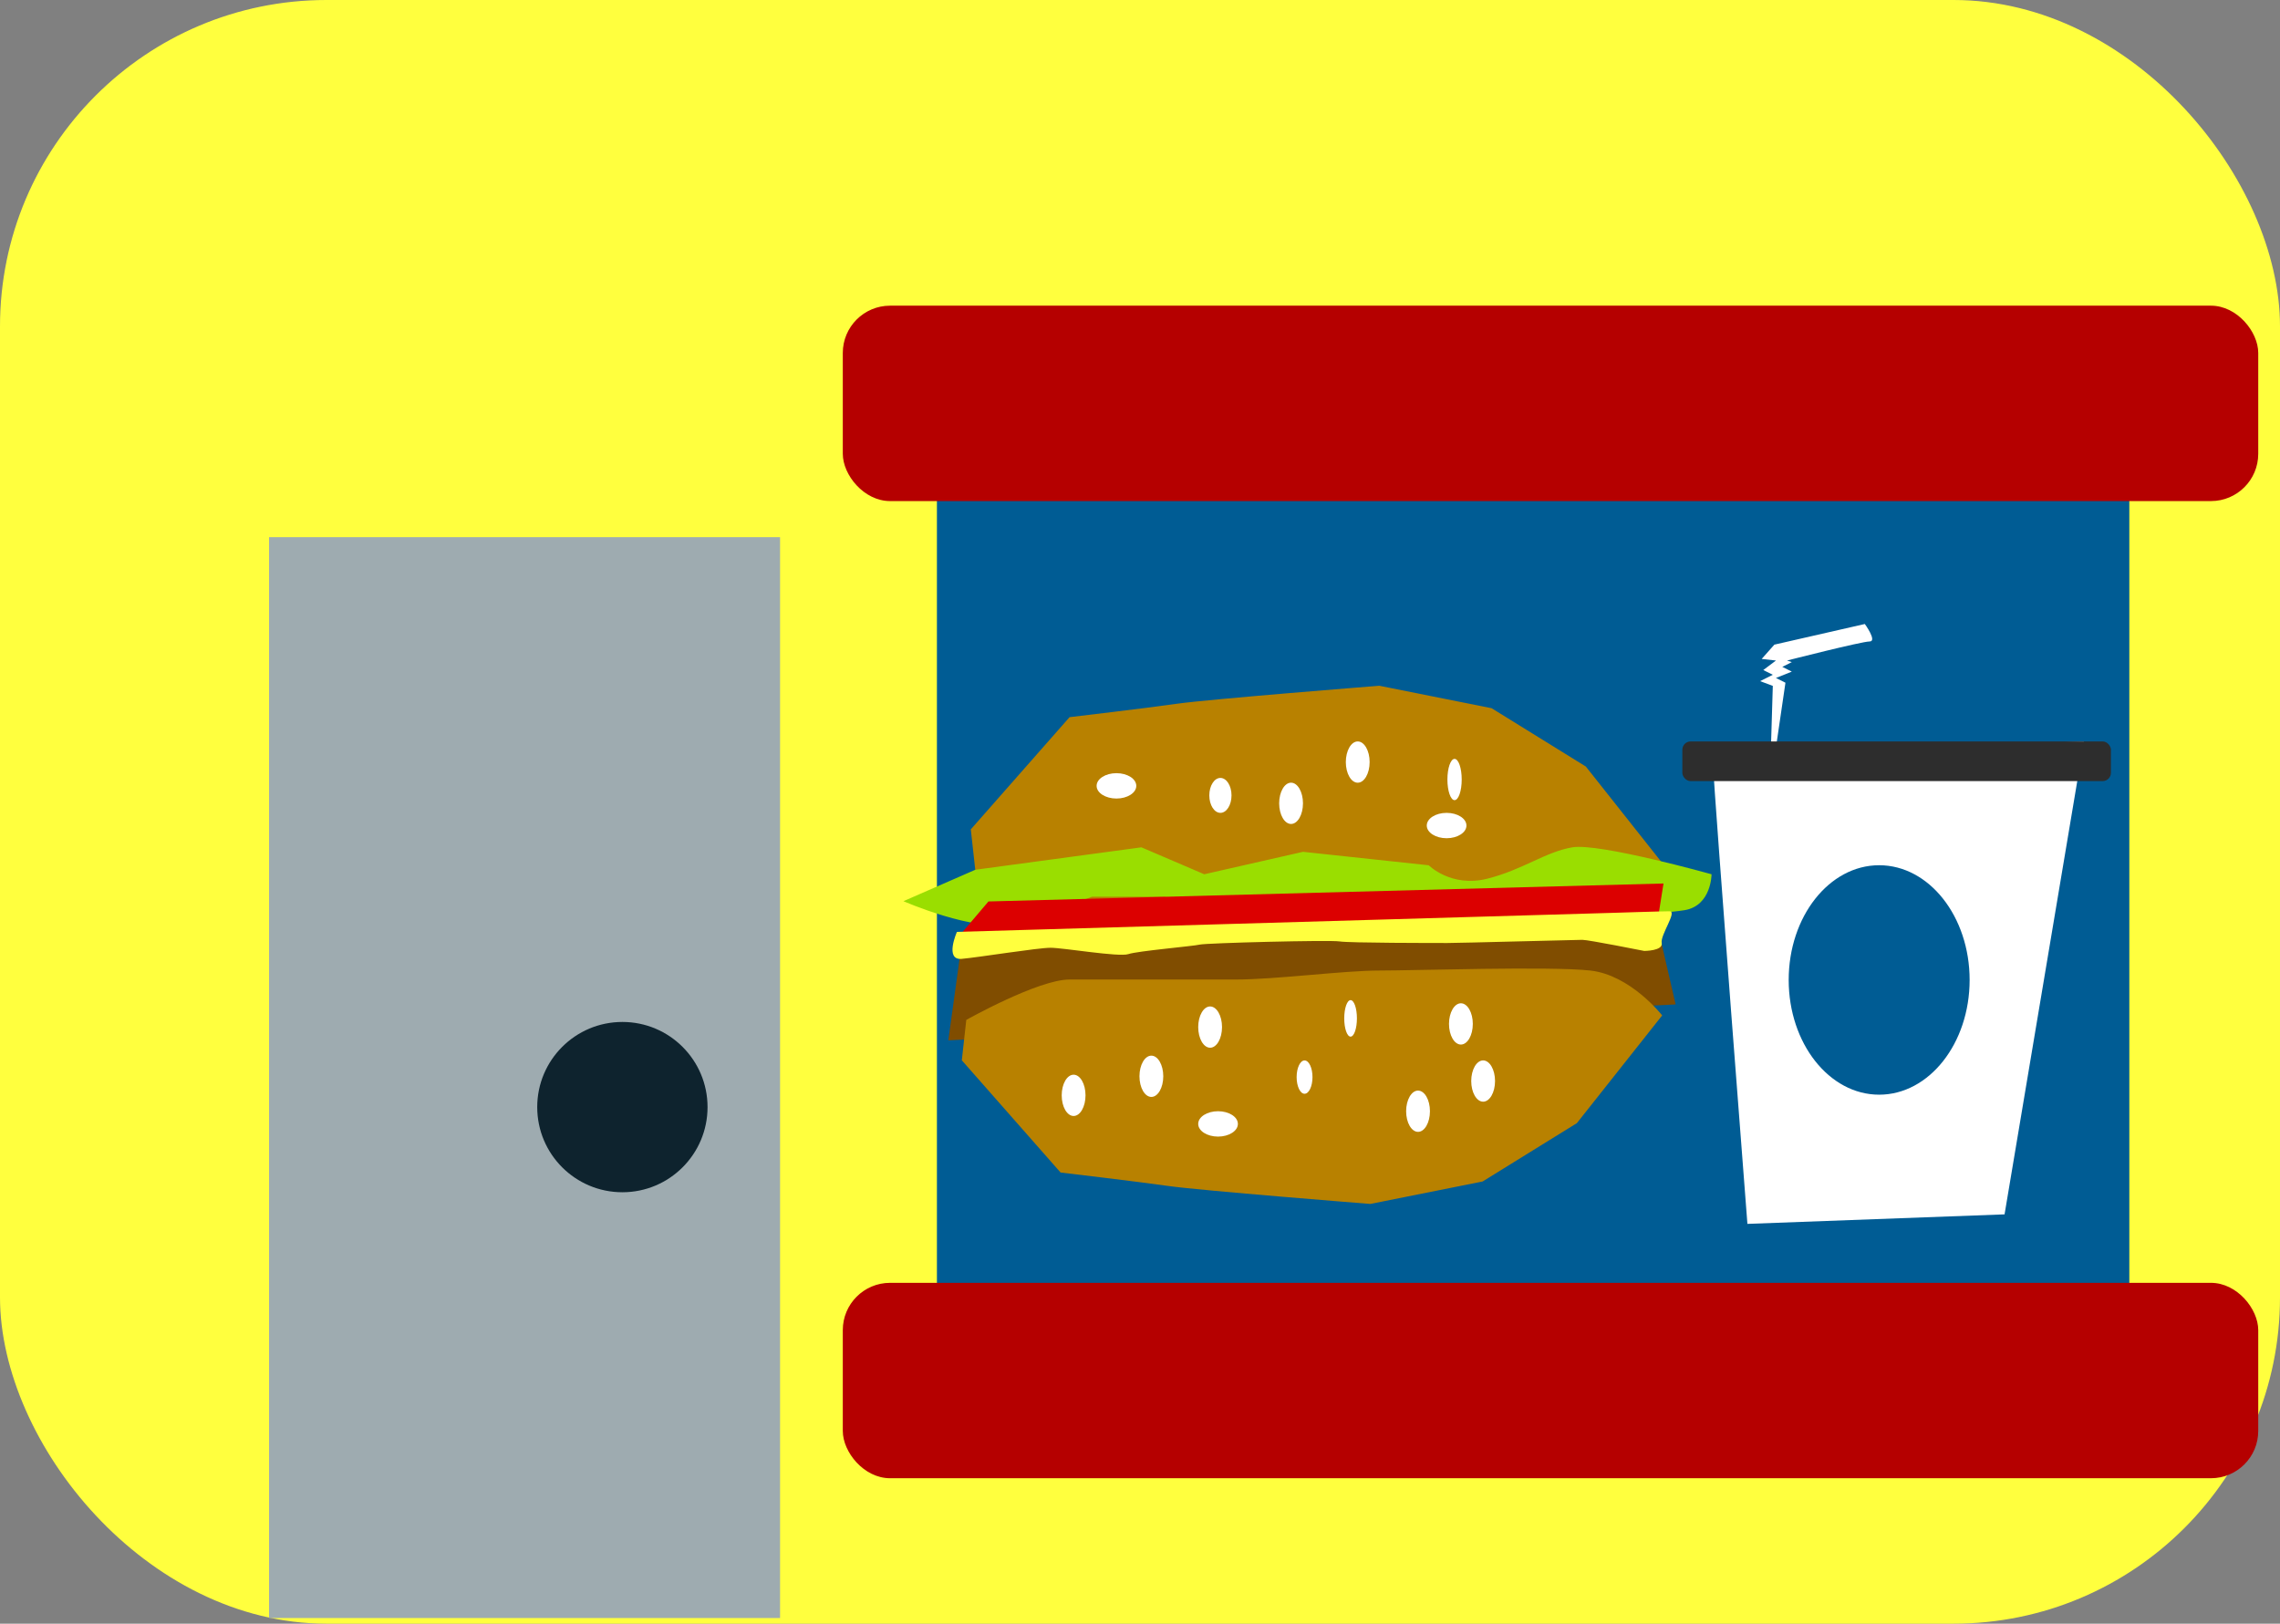 <?xml version="1.0" encoding="UTF-8" standalone="no"?>
<!-- Created with Inkscape (http://www.inkscape.org/) -->

<svg
   width="44.015mm"
   height="31.35mm"
   viewBox="0 0 44.015 31.35"
   version="1.1"
   id="svg1"
   inkscape:version="1.3.2 (091e20e, 2023-11-25, custom)"
   sodipodi:docname="FastFood.svg"
   xmlns:inkscape="http://www.inkscape.org/namespaces/inkscape"
   xmlns:sodipodi="http://sodipodi.sourceforge.net/DTD/sodipodi-0.dtd"
   xmlns="http://www.w3.org/2000/svg"
   xmlns:svg="http://www.w3.org/2000/svg">
  <rect x="0" y="0" width="44.015" height="31.35" fill="#808080" stroke="none"/>
  <sodipodi:namedview
     id="namedview1"
     pagecolor="#ffffff"
     bordercolor="#000000"
     borderopacity="0.25"
     inkscape:showpageshadow="2"
     inkscape:pageopacity="0.0"
     inkscape:pagecheckerboard="0"
     inkscape:deskcolor="#d1d1d1"
     inkscape:document-units="mm"
     inkscape:zoom="0.7349537"
     inkscape:cx="187.76693"
     inkscape:cy="117.69449"
     inkscape:window-width="1920"
     inkscape:window-height="1010"
     inkscape:window-x="1699"
     inkscape:window-y="-6"
     inkscape:window-maximized="1"
     inkscape:current-layer="layer1" />
  <defs
     id="defs1" />
  <g
     inkscape:label="Layer 1"
     inkscape:groupmode="layer"
     id="layer1"
     transform="translate(-55.298,-117.475)">
    <g
       id="g198"
       transform="translate(265.184,-146.488)">
      <rect
         style="fill:#ffff3e;stroke:none;stroke-width:1.24;stroke-linecap:square;stroke-linejoin:round"
         id="rect161-6"
         width="44.015"
         height="31.35"
         x="-209.886"
         y="263.963"
         rx="6.302" />
      <rect
         style="fill:#005c94;stroke:none;stroke-width:1.345;stroke-linecap:square;stroke-linejoin:round"
         id="rect162-5"
         width="23.019"
         height="19.442"
         x="-191.799"
         y="270.667"
         rx="6.279"
         ry="0" />
      <rect
         style="fill:#9eabb0;stroke:none;stroke-width:1.22;stroke-linecap:square;stroke-linejoin:round"
         id="rect163-7"
         width="9.865"
         height="20.869"
         x="-204.692"
         y="274.335" />
      <circle
         style="fill:#0e232e;stroke:none;stroke-width:0.972;stroke-linecap:square;stroke-linejoin:round"
         id="circle163-2"
         cx="-197.871"
         cy="285.339"
         r="1.644" />
      <g
         id="g197"
         transform="matrix(0.471,0,0,0.471,-95.807,134.196)">
        <path
           style="fill:#ffffff;stroke:none;stroke-width:0.2;stroke-linecap:square;stroke-linejoin:round;stroke-dasharray:none"
           d="m -169.674,307.925 0.13,-4.294 -0.52,-0.195 0.52,-0.26 -0.39,-0.195 0.52,-0.39 -0.586,-0.065 0.52,-0.586 3.708,-0.846 c 0,0 0.52,0.716 0.195,0.716 -0.325,0 -3.383,0.781 -3.383,0.781 l 0.195,0.065 -0.39,0.195 0.39,0.195 -0.651,0.26 0.39,0.195"
           id="path197" />
        <path
           style="fill:#804d00;stroke:none;stroke-width:0.235;stroke-linecap:square;stroke-linejoin:round;stroke-dasharray:none"
           d="m -202.728,313.745 -0.609,4.416 29.81,-1.472 -1.019,-4.416 z"
           id="path180"
           sodipodi:nodetypes="ccccc" />
        <path
           style="fill:#b88100;stroke:none;stroke-width:0.2;stroke-linecap:square;stroke-linejoin:round;stroke-dasharray:none"
           d="m -202.416,309.513 4.048,-4.6 c 0,0 3.128,-0.368 4.416,-0.552 1.288,-0.184 8.281,-0.736 8.281,-0.736 l 4.6,0.92 3.864,2.392 3.496,4.416 c 0,0 -1.288,1.656 -2.944,1.84 -1.656,0.184 -7.177,0 -8.649,0 -1.472,0 -4.232,-0.368 -5.888,-0.368 -1.656,0 -5.52,0 -6.809,0 -1.288,0 -4.232,-1.656 -4.232,-1.656 z"
           id="path176" />
        <path
           style="fill:#b88100;stroke:none;stroke-width:0.2;stroke-linecap:square;stroke-linejoin:round;stroke-dasharray:none"
           d="m -202.784,318.98 4.048,4.6 c 0,0 3.128,0.368 4.416,0.552 1.288,0.184 8.281,0.736 8.281,0.736 l 4.6,-0.92 3.864,-2.392 3.496,-4.416 c 0,0 -1.288,-1.656 -2.944,-1.84 -1.656,-0.184 -7.177,0 -8.649,0 -1.472,0 -4.232,0.368 -5.888,0.368 -1.656,0 -5.52,0 -6.809,0 -1.288,0 -4.232,1.656 -4.232,1.656 z"
           id="path177" />
        <path
           style="fill:#9ade00;stroke:none;stroke-width:0.2;stroke-linecap:square;stroke-linejoin:round;stroke-dasharray:none"
           d="m -202.232,311.169 6.809,-0.92 2.576,1.104 4.048,-0.92 5.152,0.552 c 0,0 0.92,0.92 2.392,0.552 1.472,-0.368 2.392,-1.104 3.496,-1.288 1.104,-0.184 5.704,1.104 5.704,1.104 0,0 0,1.288 -1.104,1.472 -1.104,0.184 -5.336,0.368 -5.336,0.368 0,0 -6.441,0.184 -7.545,0.368 -1.104,0.184 -8.465,-1.288 -8.465,-1.288 h -2.944 c 0,0 -1.84,0.736 -3.312,1.104 -1.472,0.368 -4.416,-0.92 -4.416,-0.92 z"
           id="path178" />
        <path
           style="fill:#dc0000;stroke:none;stroke-width:0.226;stroke-linecap:square;stroke-linejoin:round;stroke-dasharray:none"
           d="m -201.692,312.468 27.668,-0.736 -0.234,1.472 -28.84,0.92 z"
           id="path179" />
        <path
           style="fill:#ffff3e;stroke:none;stroke-width:0.2;stroke-linecap:square;stroke-linejoin:round;stroke-dasharray:none"
           d="m -202.984,313.715 c 0,0 -0.52,1.171 0.195,1.106 0.716,-0.065 3.123,-0.455 3.643,-0.455 0.52,0 2.798,0.39 3.188,0.26 0.39,-0.13 2.667,-0.325 2.928,-0.39 0.26,-0.065 5.335,-0.195 5.725,-0.13 0.39,0.065 3.904,0.065 4.424,0.065 0.52,0 5.27,-0.13 5.53,-0.13 0.26,0 2.537,0.455 2.537,0.455 0,0 0.781,0 0.716,-0.325 -0.065,-0.325 0.651,-1.301 0.325,-1.301 -0.325,0 -2.342,0.065 -2.342,0.065 z"
           id="path181" />
        <ellipse
           style="fill:#ffffff;stroke:none;stroke-width:0.211;stroke-linecap:square;stroke-linejoin:round;stroke-dasharray:none"
           id="path182"
           cx="-182.914"
           cy="309.356"
           rx="0.813"
           ry="0.52" />
        <ellipse
           style="fill:#ffffff;stroke:none;stroke-width:0.185;stroke-linecap:square;stroke-linejoin:round;stroke-dasharray:none"
           id="ellipse182"
           cx="-192.185"
           cy="308.12"
           rx="0.455"
           ry="0.716" />
        <ellipse
           style="fill:#ffffff;stroke:none;stroke-width:0.208;stroke-linecap:square;stroke-linejoin:round;stroke-dasharray:none"
           id="ellipse183"
           cx="-186.557"
           cy="306.754"
           rx="0.488"
           ry="0.846" />
        <ellipse
           style="fill:#ffffff;stroke:none;stroke-width:0.161;stroke-linecap:square;stroke-linejoin:round;stroke-dasharray:none"
           id="ellipse184"
           cx="-182.588"
           cy="307.469"
           rx="0.293"
           ry="0.846" />
        <ellipse
           style="fill:#ffffff;stroke:none;stroke-width:0.208;stroke-linecap:square;stroke-linejoin:round;stroke-dasharray:none"
           id="ellipse185"
           cx="-189.289"
           cy="308.445"
           rx="0.488"
           ry="0.846" />
        <ellipse
           style="fill:#ffffff;stroke:none;stroke-width:0.208;stroke-linecap:square;stroke-linejoin:round;stroke-dasharray:none"
           id="ellipse186"
           cx="-181.417"
           cy="319.83"
           rx="0.488"
           ry="0.846" />
        <ellipse
           style="fill:#ffffff;stroke:none;stroke-width:0.153;stroke-linecap:square;stroke-linejoin:round;stroke-dasharray:none"
           id="ellipse187"
           cx="-188.736"
           cy="319.668"
           rx="0.325"
           ry="0.683" />
        <ellipse
           style="fill:#ffffff;stroke:none;stroke-width:0.208;stroke-linecap:square;stroke-linejoin:round;stroke-dasharray:none"
           id="ellipse188"
           cx="-192.607"
           cy="317.618"
           rx="0.488"
           ry="0.846" />
        <ellipse
           style="fill:#ffffff;stroke:none;stroke-width:0.208;stroke-linecap:square;stroke-linejoin:round;stroke-dasharray:none"
           id="ellipse189"
           cx="-195.015"
           cy="319.635"
           rx="0.488"
           ry="0.846" />
        <ellipse
           style="fill:#ffffff;stroke:none;stroke-width:0.143;stroke-linecap:square;stroke-linejoin:round;stroke-dasharray:none"
           id="ellipse190"
           cx="-186.85"
           cy="317.261"
           rx="0.26"
           ry="0.748" />
        <ellipse
           style="fill:#ffffff;stroke:none;stroke-width:0.208;stroke-linecap:square;stroke-linejoin:round;stroke-dasharray:none"
           id="ellipse191"
           cx="-184.085"
           cy="321.067"
           rx="0.488"
           ry="0.846" />
        <ellipse
           style="fill:#ffffff;stroke:none;stroke-width:0.208;stroke-linecap:square;stroke-linejoin:round;stroke-dasharray:none"
           id="ellipse192"
           cx="-198.202"
           cy="320.416"
           rx="0.488"
           ry="0.846" />
        <ellipse
           style="fill:#ffffff;stroke:none;stroke-width:0.208;stroke-linecap:square;stroke-linejoin:round;stroke-dasharray:none"
           id="ellipse193"
           cx="-182.328"
           cy="317.488"
           rx="0.488"
           ry="0.846" />
        <ellipse
           style="fill:#ffffff;stroke:none;stroke-width:0.211;stroke-linecap:square;stroke-linejoin:round;stroke-dasharray:none"
           id="ellipse194"
           cx="-196.446"
           cy="307.729"
           rx="0.813"
           ry="0.52" />
        <ellipse
           style="fill:#ffffff;stroke:none;stroke-width:0.211;stroke-linecap:square;stroke-linejoin:round;stroke-dasharray:none"
           id="ellipse195"
           cx="-192.282"
           cy="321.587"
           rx="0.813"
           ry="0.52" />
        <path
           style="fill:#ffffff;stroke:none;stroke-width:0.2;stroke-linecap:square;stroke-linejoin:round;stroke-dasharray:none"
           d="m -172.016,306.558 c 0.13,2.342 1.431,19.127 1.431,19.127 l 10.54,-0.39 3.253,-19.388 z"
           id="path195" />
        <ellipse
           style="fill:#005c94;stroke:none;stroke-width:0.139;stroke-linecap:square;stroke-linejoin:round;stroke-dasharray:none"
           id="path196"
           cx="-165.185"
           cy="315.686"
           rx="3.708"
           ry="4.703" />
        <rect
           style="fill:#2d2d2d;stroke:none;stroke-width:0.151;stroke-linecap:square;stroke-linejoin:round;stroke-dasharray:none"
           id="rect196"
           width="17.566"
           height="1.626"
           x="-173.252"
           y="305.908"
           ry="0.34" />
      </g>
      <rect
         style="fill:#b50000;stroke:none;stroke-width:0.248;stroke-linecap:square;stroke-linejoin:round;stroke-dasharray:none"
         id="rect197"
         width="27.325"
         height="3.773"
         x="-193.616"
         y="269.865"
         ry="0.913" />
      <rect
         style="fill:#b50000;stroke:none;stroke-width:0.248;stroke-linecap:square;stroke-linejoin:round;stroke-dasharray:none"
         id="rect198"
         width="27.325"
         height="3.773"
         x="-193.616"
         y="288.732"
         ry="0.913" />
    </g>
  </g>
</svg>
